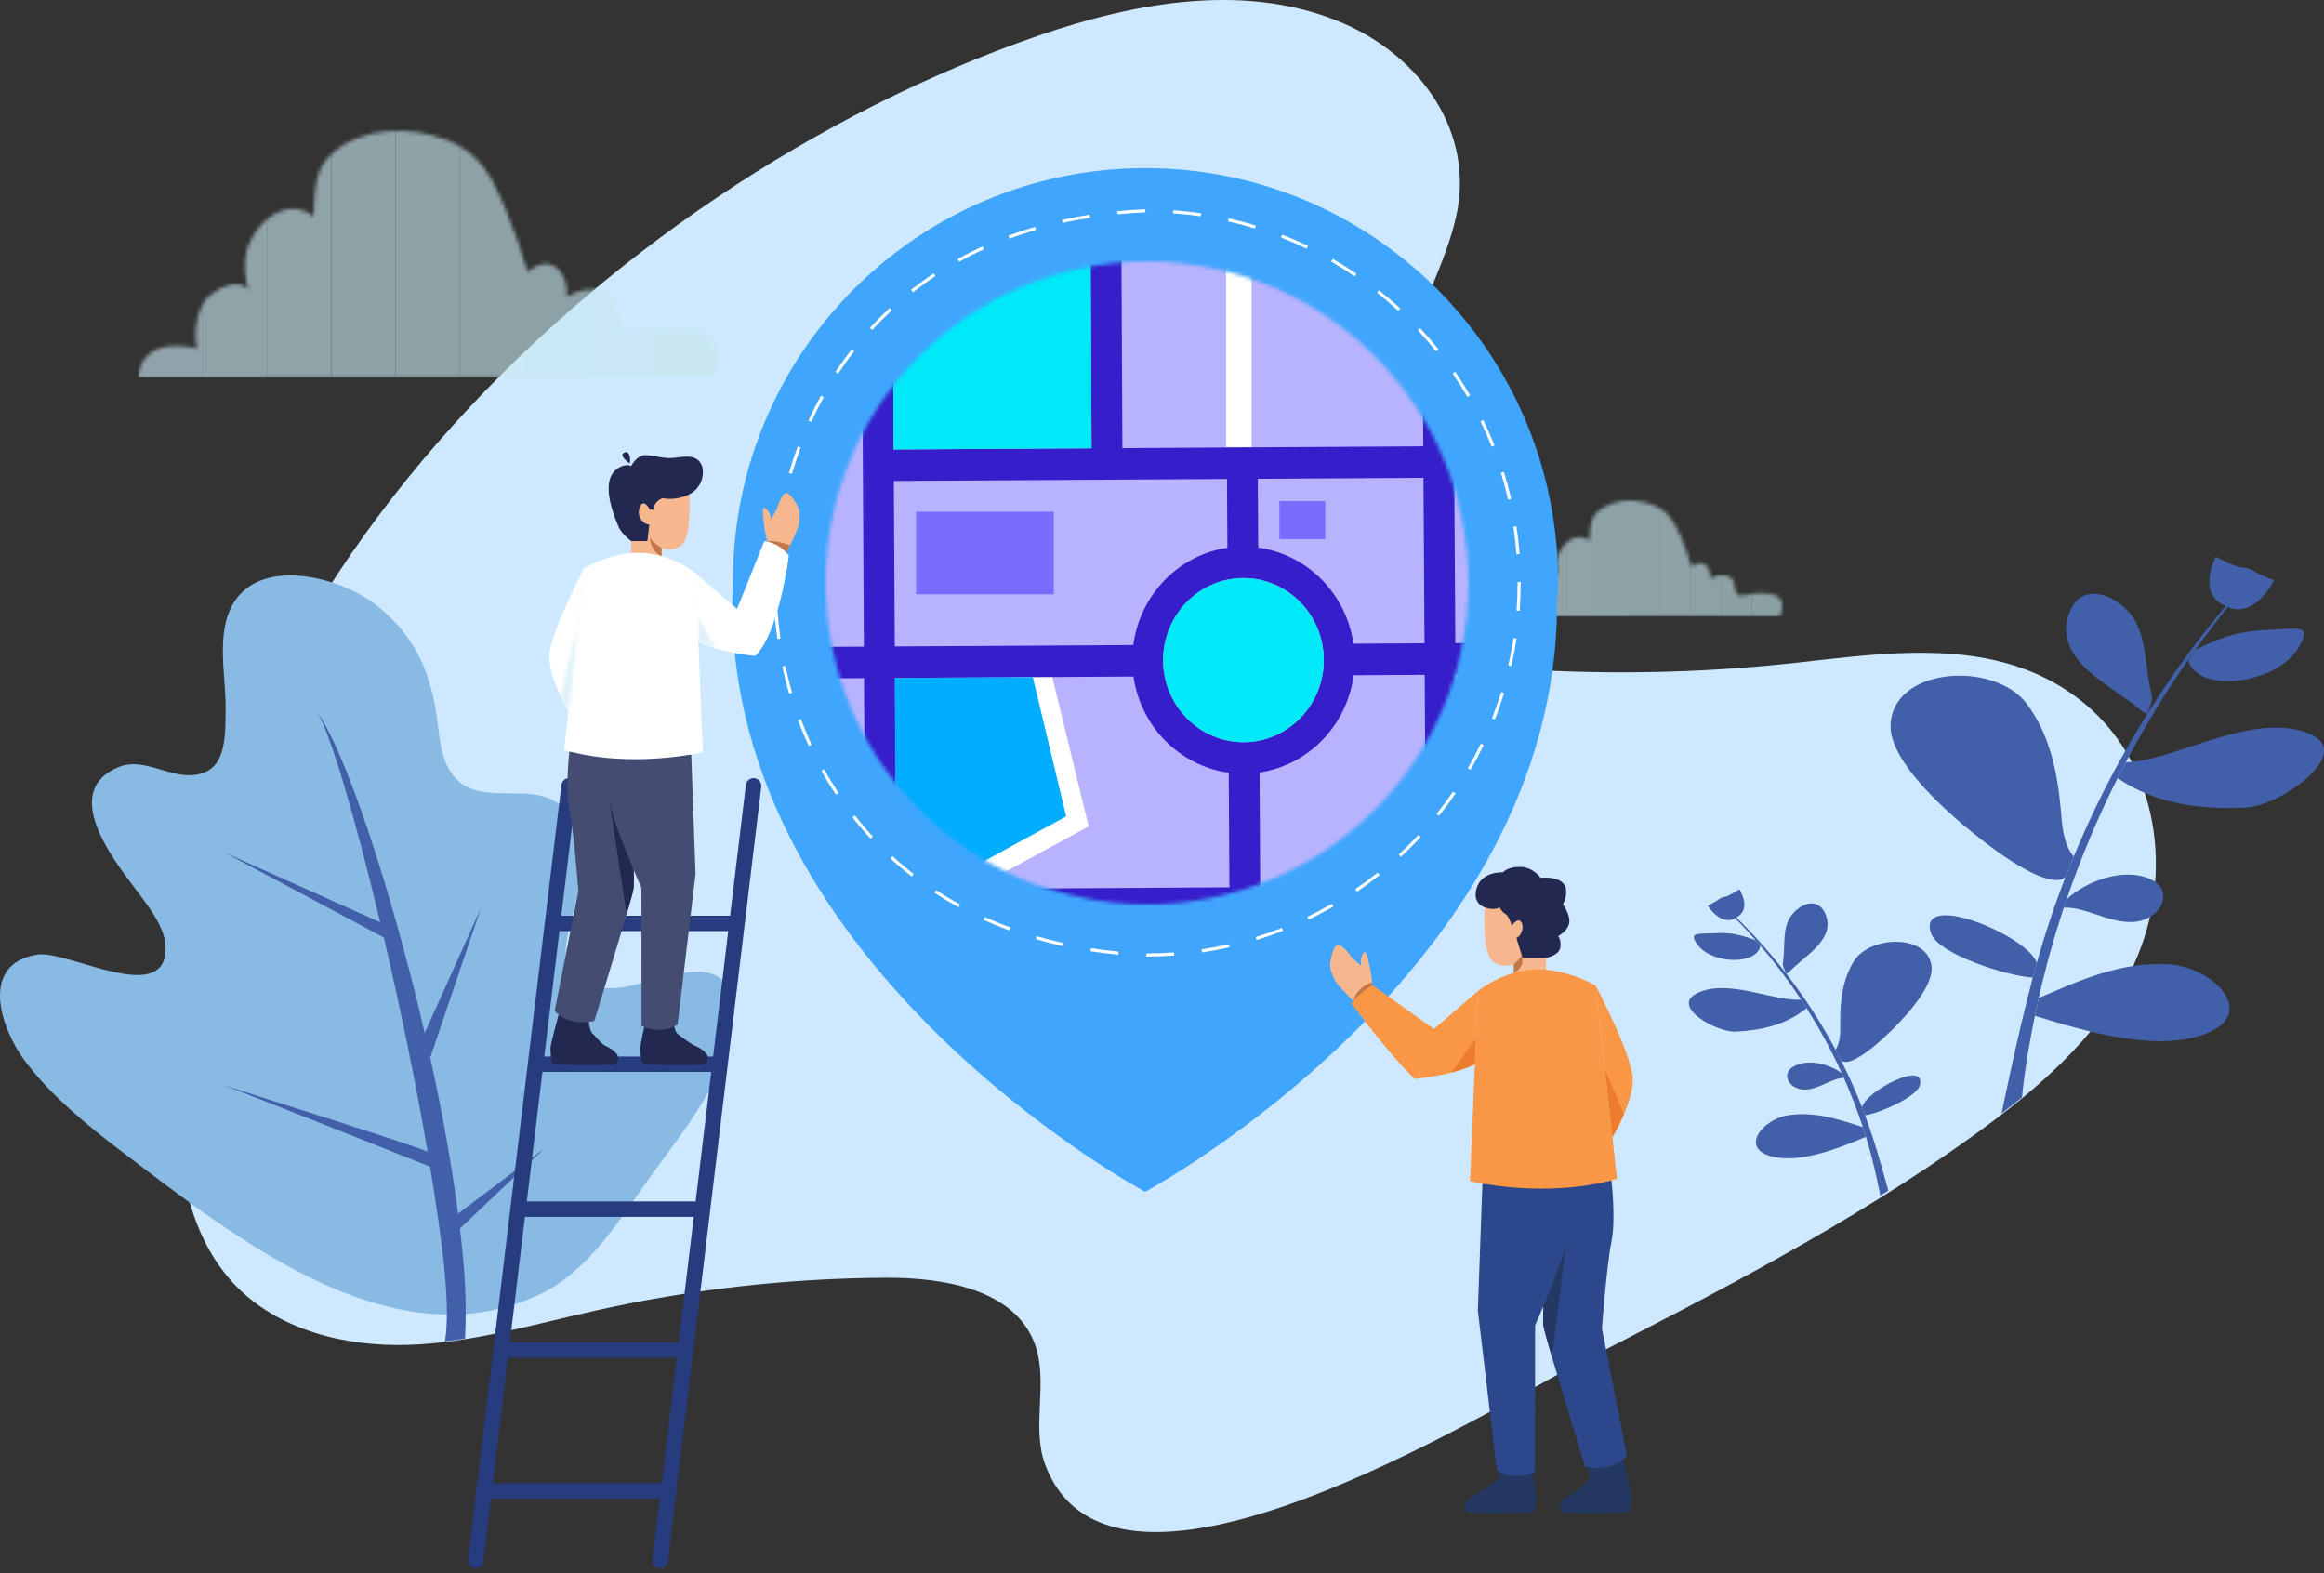 <?xml version="1.0" encoding="UTF-8"?>
<svg width="622px" height="421px" viewBox="0 0 622 421" version="1.1" xmlns="http://www.w3.org/2000/svg" xmlns:xlink="http://www.w3.org/1999/xlink">
    <rect x="0" y="0" width="622" height="421" fill="#333333" stroke="none"/>
    <title>mian_introo</title>
    <defs>
        <path d="M66.346,24.85 C65.616,24.911 62.862,25.659 62.227,25.269 C61.555,24.854 61.223,23.154 61.161,22.336 C60.966,19.725 57.236,19.286 54.764,20.88 C55.083,18.627 53.233,14.966 49.757,17.724 C49.105,15.503 47.869,11.989 46.961,9.882 C45.185,5.769 43.658,2.719 39.261,1.088 C34.731,-0.592 28.969,-0.499 25.065,2.593 C22.373,4.728 22.593,7.657 22.427,10.728 C19.929,8.857 16.934,10.065 15.167,12.481 C13.371,14.937 13.441,17.065 14.014,19.924 C12.773,18.541 10.404,19.733 9.201,20.66 C7.098,22.283 7.131,26.558 7.563,27.372 C0,25.651 0,31 0,31 L73.337,30.927 C73.337,30.927 74.058,29.869 73.996,27.815 C73.892,24.443 68.856,24.63 66.342,24.846 L66.346,24.85 Z" id="path-1"></path>
        <path d="M138.953,52.896 C137.423,53.029 131.656,54.621 130.326,53.788 C128.921,52.904 128.222,49.282 128.097,47.544 C127.691,41.984 119.879,41.05 114.702,44.443 C115.371,39.642 111.498,31.852 104.217,37.724 C102.858,32.998 100.261,25.512 98.358,21.032 C94.636,12.275 91.441,5.781 82.236,2.313 C72.751,-1.259 60.678,-1.063 52.502,5.518 C46.86,10.062 47.32,16.301 46.973,22.836 C41.741,18.852 35.472,21.428 31.771,26.567 C28.007,31.798 28.158,36.328 29.354,42.413 C26.757,39.471 21.797,42.009 19.271,43.985 C14.863,47.436 14.938,56.539 15.842,58.273 C0,54.609 0,66 0,66 L153.612,65.842 C153.612,65.842 155.125,63.587 154.992,59.215 C154.774,52.033 144.227,52.437 138.958,52.892 L138.953,52.896 Z" id="path-3"></path>
        <path d="M0.017,0.008 C0.1,0.023 0.503,0.193 1.165,0.493 C0.325,0.163 -0.091,-0.012 0.017,0.008 Z" id="path-5"></path>
        <circle id="path-7" cx="86" cy="86" r="86"></circle>
        <path d="M23.61,0.89 L57.527,0.69 L60.941,8.791 C61.898,11.064 64.129,12.534 66.594,12.522 L141.944,12.075 C144.146,12.062 146.172,10.863 147.237,8.937 L152.117,0.13 L173.901,0 C186.962,-0.079 197.708,10.337 197.783,23.151 L199.751,355.574 C199.826,368.124 189.623,378.502 176.922,378.987 C176.667,378.995 176.408,379.004 176.145,379.004 L25.85,379.894 C25.591,379.894 25.327,379.894 25.073,379.885 C12.363,379.551 2.043,369.294 1.968,356.743 L0,24.321 C-0.075,11.511 10.546,0.966 23.606,0.89 L23.61,0.89 Z" id="path-9"></path>
        <path d="M4.61,0 L2.062,22.989 C2.062,22.989 1.091,21.377 0,19.073 L4.61,0 Z" id="path-11"></path>
        <path d="M4.697,8.474 C3.012,7.986 1.378,7.41 0.025,6.696 L0,6.091 L0,0 L4.697,8.47 L4.697,8.474 Z" id="path-13"></path>
    </defs>
    <g id="Index" stroke="none" stroke-width="1" fill="none" fill-rule="evenodd">
        <g id="Main" transform="translate(-40, -238)">
            <g id="mian_introo" transform="translate(40, 238)">
                <path d="M508.55,174.811 C499.4,175.169 490.167,176.318 481.193,177.318 C458.561,179.837 435.72,180.537 412.976,179.408 C405.486,179.037 397.621,178.342 391.395,174.161 C385.239,170.026 381.615,163.072 379.03,156.126 C371.173,135.009 370.831,111.193 378.075,89.86 C381.686,79.228 387.112,69.197 389.647,58.261 C394.918,35.508 380.293,15.332 359.788,6.354 C334.17,-4.865 304.357,0.411 277.922,9.544 C160.875,49.97 42.795,164.554 47.115,295.799 C47.678,312.848 50.852,330.95 62.482,343.442 C74.063,355.877 92.125,360.428 109.123,359.916 C126.121,359.404 142.626,354.494 159.22,350.776 C184.788,345.041 210.977,342.081 237.183,341.952 C252.638,341.877 271.437,345.066 276.892,359.504 C280.766,369.765 275.883,381.766 279.757,392.027 C298.018,440.357 398.171,377.323 423.139,364.534 C459.22,346.049 495.459,327.472 528.337,303.765 C544.797,291.897 560.769,278.276 570.048,260.249 C581.967,237.087 578.906,205.818 558.18,188.515 C543.663,176.397 526.273,174.119 508.55,174.811 Z" id="Path" fill="#CEE9FF" fill-rule="nonzero"></path>
                <g id="Group" transform="translate(452, 238)" fill="#4260A9" fill-rule="nonzero">
                    <path d="M40.526,35.555 C40.509,30.032 41.077,24.264 44.148,19.27 C48.455,12.305 64.081,11.81 64.973,20.73 C65.616,27.109 54.525,37.908 49.629,41.959 C47.891,43.377 42.928,47.327 40.829,45.905 C40.779,45.822 40.729,45.734 40.679,45.651 C40.214,44.741 39.746,43.83 39.26,42.927 C40.7,40.748 40.538,37.987 40.526,35.563 L40.526,35.555 Z" id="Path"></path>
                    <path d="M61.853,52.396 C61.048,55.665 50.608,60.031 47.169,60.468 C46.903,59.757 46.633,59.05 46.36,58.343 C47.301,54.072 63.496,45.556 61.853,52.396 L61.853,52.396 Z" id="Path"></path>
                    <path d="M26.613,60.459 C33.957,59.316 40.829,61.819 46.579,63.632 C46.866,64.501 47.144,65.375 47.418,66.248 C39.866,69.4 29.547,73.508 21.966,71.433 C13.647,69.155 19.817,61.495 26.613,60.459 Z" id="Path"></path>
                    <path d="M12.485,38.091 C7.377,38.278 -4.635,31.517 1.9,27.965 C10.091,23.545 22.97,30.174 30.04,29.512 C30.542,30.269 31.032,31.034 31.518,31.799 C26.061,36.332 19.149,37.783 12.485,38.091 Z" id="Path"></path>
                    <path d="M28.912,53.199 C26.123,52.08 25.269,49.024 27.97,47.452 C31.966,45.136 37.895,46.895 40.941,49.215 C41.127,49.622 41.31,50.034 41.492,50.446 C37.613,50.587 33.219,54.924 28.912,53.199 Z" id="Path"></path>
                    <path d="M26.692,22.289 C26.489,22.385 26.285,22.476 26.086,22.572 C25.68,21.391 24.991,20.784 25.194,19.574 C25.792,16.022 25.107,11.81 26.563,8.516 C28.256,4.653 34.177,1.044 36.596,6.678 C39.389,13.602 30.754,17.865 26.696,22.289 L26.692,22.289 Z" id="Path"></path>
                    <path d="M19.144,15.236 C17.995,20.397 6.278,19.894 2.551,15.078 C-0.32,11.419 2.265,11.993 6.199,11.764 C11.199,11.49 13.398,12.018 17.929,13.652 C18.248,14.014 18.564,14.376 18.875,14.742 C18.962,14.908 19.053,15.07 19.14,15.236 L19.144,15.236 Z" id="Path"></path>
                    <path d="M41.492,50.446 C41.31,50.034 41.127,49.627 40.941,49.215 C38.21,43.21 35.061,37.393 31.518,31.799 C31.032,31.034 30.538,30.269 30.04,29.512 C26.65,24.377 22.924,19.445 18.879,14.746 C18.564,14.38 18.248,14.018 17.933,13.656 C16.095,11.565 14.19,9.519 12.223,7.523 C12.319,7.506 12.418,7.489 12.522,7.469 C12.535,7.439 12.543,7.406 12.555,7.377 C23.356,17.935 32.331,29.941 39.264,42.919 C39.746,43.821 40.219,44.732 40.683,45.643 C42.783,49.789 44.679,54.026 46.364,58.343 C46.638,59.05 46.907,59.757 47.173,60.468 C50.492,69.404 53.384,80.657 53.384,80.657 L51.256,82 C51.256,82 49.729,73.721 47.418,66.248 C47.148,65.375 46.87,64.501 46.579,63.632 C45.102,59.154 43.401,54.754 41.492,50.446 L41.492,50.446 Z" id="Path"></path>
                    <path d="M12.979,7.402 C8.767,10.4 5.074,4.391 5.074,4.391 C5.074,4.391 6.419,3.73 7.215,3.227 C8.302,2.545 8.336,2.233 9.896,1.942 C10.813,1.771 13.514,0 13.514,0 C13.514,0 16.891,5.065 12.983,7.398 L12.979,7.402 Z" id="Path"></path>
                </g>
                <g id="Group" opacity="0.61" transform="translate(403, 134)">
                    <g id="Clipped">
                        <mask id="mask-2" fill="white">
                            <use xlink:href="#path-1"></use>
                        </mask>
                        <g id="Path"></g>
                        <g id="Group" mask="url(#mask-2)" fill-rule="nonzero">
                            <g transform="translate(0.004, -0.584)" id="Rectangle">
                                <rect fill="#CBEAF5" x="0" y="0" width="8.222" height="31.592"></rect>
                                <rect fill="#CAEAF4" x="8.226" y="0" width="8.222" height="31.592"></rect>
                                <rect fill="#C9E9F3" x="16.449" y="0" width="8.222" height="31.592"></rect>
                                <rect fill="#C8E9F2" x="24.671" y="0" width="8.222" height="31.592"></rect>
                                <rect fill="#C8E9F1" x="32.893" y="0" width="8.222" height="31.592"></rect>
                                <rect fill="#C7E8EF" x="41.115" y="0" width="8.222" height="31.592"></rect>
                                <rect fill="#C6E8EE" x="49.338" y="0" width="8.222" height="31.592"></rect>
                                <rect fill="#C5E7ED" x="57.56" y="0" width="8.222" height="31.592"></rect>
                                <rect fill="#C4E7EC" x="65.782" y="0" width="8.222" height="31.592"></rect>
                                <rect fill="#C4E7EC" x="74.004" y="0" width="1" height="31.592"></rect>
                            </g>
                        </g>
                    </g>
                </g>
                <g id="Group" opacity="0.61" transform="translate(37, 35)">
                    <g id="Clipped">
                        <mask id="mask-4" fill="white">
                            <use xlink:href="#path-3"></use>
                        </mask>
                        <g id="Path"></g>
                        <g id="Group" mask="url(#mask-4)" fill-rule="nonzero">
                            <g transform="translate(-0.004, -1.259)" id="Rectangle">
                                <rect fill="#CBEAF5" x="0" y="0" width="17.222" height="67.263"></rect>
                                <rect fill="#CAEAF4" x="17.222" y="0" width="17.222" height="67.263"></rect>
                                <rect fill="#C9E9F3" x="34.444" y="0" width="17.222" height="67.263"></rect>
                                <rect fill="#C8E9F2" x="51.665" y="0" width="17.222" height="67.263"></rect>
                                <rect fill="#C8E9F1" x="68.887" y="0" width="17.222" height="67.263"></rect>
                                <rect fill="#C7E8EF" x="86.109" y="0" width="17.222" height="67.263"></rect>
                                <rect fill="#C6E8EE" x="103.331" y="0" width="17.222" height="67.263"></rect>
                                <rect fill="#C5E7ED" x="120.556" y="0" width="17.222" height="67.263"></rect>
                                <rect fill="#C4E7EC" x="137.778" y="0" width="17.222" height="67.263"></rect>
                                <rect fill="#C4E7EC" x="155" y="0" width="1" height="67.263"></rect>
                            </g>
                        </g>
                    </g>
                </g>
                <g id="Group" transform="translate(506, 149)" fill="#4260A9" fill-rule="nonzero">
                    <path d="M45.534,67.437 C44.628,57.676 42.645,47.58 36.396,39.279 C27.633,27.706 0.054,29.51 0,45.421 C-0.05,56.806 21.302,73.985 30.601,80.303 C33.902,82.517 43.306,88.642 46.756,85.767 C46.827,85.608 46.902,85.449 46.972,85.29 C47.633,83.6 48.311,81.914 49.005,80.236 C46.099,76.63 45.916,71.726 45.53,67.437 L45.534,67.437 Z" id="Path"></path>
                    <path d="M10.863,100.851 C12.829,106.487 31.94,112.415 38.072,112.599 C38.417,111.298 38.77,110.001 39.132,108.708 C36.75,101.324 6.81,89.048 10.859,100.851 L10.863,100.851 Z" id="Path"></path>
                    <path d="M74.248,109.064 C61.132,108.302 49.467,113.896 39.651,118.093 C39.294,119.679 38.953,121.269 38.625,122.858 C52.447,127.139 71.304,132.632 84.287,127.662 C98.542,122.21 86.383,109.733 74.248,109.064 L74.248,109.064 Z" id="Path"></path>
                    <path d="M95.308,67.115 C104.329,66.576 124.313,52.568 112.215,47.413 C97.054,41.003 75.511,54.927 62.961,54.965 C62.208,56.392 61.473,57.823 60.749,59.258 C71.121,66.337 83.527,67.718 95.308,67.115 L95.308,67.115 Z" id="Path"></path>
                    <path d="M68.968,96.629 C73.686,94.177 74.672,88.629 69.65,86.316 C62.229,82.906 52.09,87.027 47.13,91.65 C46.873,92.403 46.619,93.161 46.365,93.918 C53.221,93.504 61.685,100.416 68.968,96.629 Z" id="Path"></path>
                    <path d="M67.625,41.626 C67.999,41.756 68.369,41.89 68.744,42.024 C69.263,39.869 70.365,38.673 69.808,36.572 C68.149,30.401 68.644,22.84 65.526,17.267 C61.892,10.732 50.859,5.368 47.558,15.74 C43.817,28.455 59.739,34.505 67.629,41.631 L67.625,41.626 Z" id="Path"></path>
                    <path d="M79.714,27.878 C82.612,36.798 103.144,33.903 108.881,24.757 C113.313,17.803 108.861,19.259 101.901,19.527 C93.059,19.895 89.28,21.209 81.581,24.874 C81.082,25.568 80.587,26.263 80.101,26.962 C79.972,27.267 79.843,27.572 79.719,27.878 L79.714,27.878 Z" id="Path"></path>
                    <path d="M46.365,93.918 C46.615,93.161 46.873,92.403 47.13,91.65 C50.917,80.575 55.47,69.751 60.749,59.262 C61.473,57.823 62.213,56.392 62.961,54.969 C68.049,45.317 73.77,35.961 80.093,26.962 C80.583,26.263 81.078,25.568 81.573,24.874 C84.454,20.861 87.455,16.92 90.577,13.058 C90.407,13.046 90.232,13.033 90.041,13.016 C90.016,12.966 89.991,12.912 89.966,12.862 C72.755,33.367 58.999,56.12 49.001,80.236 C48.307,81.914 47.629,83.6 46.968,85.29 C43.975,92.972 41.356,100.788 39.128,108.704 C38.762,109.997 38.408,111.298 38.068,112.595 C33.744,128.955 29.707,149 29.707,149 L35.182,144.69 C35.182,144.69 35.823,136.452 38.616,122.854 C38.945,121.26 39.286,119.674 39.643,118.089 C41.485,109.926 43.726,101.859 46.361,93.918 L46.365,93.918 Z" id="Path"></path>
                    <path d="M89.23,12.975 C97.154,17.548 102.625,6.305 102.625,6.305 C102.625,6.305 100.143,5.364 98.663,4.619 C96.634,3.598 96.522,3.058 93.732,2.812 C92.086,2.665 87.039,0 87.039,0 C87.039,0 81.955,9.527 89.23,12.979 L89.23,12.975 Z" id="Path"></path>
                </g>
                <path d="M416.721,161.177 C416.813,159.333 417,157.509 417,155.644 C417,94.536 367.56,45 306.572,45 C245.583,45 196.144,94.536 196.144,155.644 C191.417,256.524 304.856,318.069 306.426,318.921 L306.426,319 C306.426,319 306.497,318.962 306.497,318.958 C306.497,318.958 306.568,319 306.568,319 L306.568,318.921 C308.113,318.09 417.079,258.714 416.717,161.181 L416.721,161.177 Z" id="Path" fill="#40A6FD" fill-rule="nonzero"></path>
                <path d="M306.793,256 L306.793,255.166 C309.268,255.166 311.767,255.07 314.221,254.891 L314.283,255.721 C311.809,255.904 309.288,256 306.793,256 Z M299.307,255.504 C296.808,255.266 294.308,254.958 291.88,254.582 L292.009,253.757 C294.421,254.132 296.904,254.441 299.391,254.674 L299.311,255.504 L299.307,255.504 Z M321.732,254.891 L321.606,254.065 C324.052,253.699 326.509,253.236 328.909,252.694 L329.092,253.507 C326.668,254.057 324.189,254.524 321.728,254.891 L321.732,254.891 Z M284.515,253.207 C282.065,252.669 279.624,252.048 277.259,251.355 L277.493,250.555 C279.842,251.239 282.266,251.856 284.694,252.389 L284.515,253.202 L284.515,253.207 Z M336.336,251.572 L336.089,250.776 C338.451,250.05 340.808,249.225 343.103,248.324 L343.408,249.1 C341.093,250.009 338.714,250.838 336.332,251.572 L336.336,251.572 Z M270.144,249.012 C267.795,248.145 265.463,247.186 263.219,246.165 L263.565,245.406 C265.793,246.419 268.105,247.37 270.433,248.233 L270.144,249.016 L270.144,249.012 Z M350.272,246.106 L349.908,245.356 C352.132,244.284 354.339,243.117 356.474,241.887 L356.892,242.608 C354.74,243.851 352.512,245.026 350.272,246.106 Z M256.522,242.804 C254.336,241.599 252.175,240.299 250.111,238.935 L250.57,238.239 C252.619,239.59 254.759,240.878 256.928,242.075 L256.522,242.804 L256.522,242.804 Z M363.229,238.627 L362.757,237.939 C364.792,236.55 366.803,235.07 368.734,233.532 L369.256,234.182 C367.308,235.733 365.281,237.23 363.229,238.627 L363.229,238.627 Z M244.021,234.574 C242.056,233.04 240.133,231.414 238.307,229.734 L238.875,229.121 C240.685,230.784 242.591,232.398 244.539,233.915 L244.025,234.574 L244.021,234.574 Z M374.932,229.304 L374.364,228.695 C376.174,227.019 377.942,225.256 379.622,223.45 L380.237,224.018 C378.544,225.835 376.759,227.616 374.937,229.304 L374.932,229.304 Z M233.003,224.451 C231.318,222.629 229.68,220.715 228.142,218.756 L228.798,218.243 C230.323,220.182 231.945,222.083 233.617,223.884 L233.003,224.451 Z M385.127,218.351 L384.475,217.83 C386.017,215.904 387.505,213.899 388.893,211.864 L389.583,212.335 C388.178,214.386 386.678,216.409 385.127,218.351 L385.127,218.351 Z M223.749,212.694 C222.373,210.63 221.065,208.479 219.849,206.302 L220.58,205.898 C221.784,208.058 223.088,210.188 224.447,212.231 L223.749,212.694 Z M393.579,206.006 L392.856,205.589 C394.093,203.455 395.263,201.249 396.337,199.031 L397.09,199.394 C396.011,201.629 394.828,203.855 393.579,206.006 Z M216.451,199.631 C215.41,197.384 214.444,195.058 213.571,192.727 L214.352,192.435 C215.218,194.749 216.179,197.055 217.207,199.281 L216.446,199.631 L216.451,199.631 Z M400.095,192.535 L399.317,192.231 C400.22,189.934 401.048,187.578 401.775,185.222 L402.574,185.468 C401.842,187.841 401.006,190.221 400.095,192.535 Z M211.209,185.631 C210.515,183.255 209.897,180.816 209.37,178.381 L210.189,178.206 C210.712,180.624 211.326,183.042 212.012,185.398 L211.209,185.631 Z M404.509,178.247 L403.694,178.064 C404.241,175.662 404.701,173.211 405.065,170.776 L405.892,170.897 C405.525,173.353 405.061,175.825 404.509,178.243 L404.509,178.247 Z M208.057,171.022 C207.711,168.566 207.443,166.065 207.268,163.584 L208.099,163.526 C208.275,165.985 208.538,168.466 208.885,170.905 L208.057,171.022 Z M406.724,163.471 L405.892,163.409 C406.072,160.957 406.164,158.464 406.164,156 L406.164,155.754 L407,155.754 L407,156 C407,158.485 406.908,160.999 406.724,163.471 Z M207.836,156.113 L207,156.113 L207,156.017 C207,153.565 207.088,151.084 207.255,148.641 L208.091,148.7 C207.924,151.122 207.84,153.586 207.84,156.017 L207.84,156.113 L207.836,156.113 Z M405.876,148.345 C405.688,145.89 405.403,143.409 405.035,140.978 L405.863,140.853 C406.235,143.305 406.524,145.802 406.712,148.283 L405.88,148.345 L405.876,148.345 Z M208.86,141.316 L208.032,141.199 C208.379,138.735 208.814,136.258 209.332,133.836 L210.152,134.011 C209.637,136.417 209.203,138.873 208.86,141.316 Z M403.639,133.694 C403.088,131.297 402.436,128.887 401.704,126.536 L402.503,126.29 C403.242,128.662 403.899,131.089 404.454,133.507 L403.639,133.694 L403.639,133.694 Z M211.957,126.815 L211.155,126.582 C211.849,124.193 212.639,121.804 213.5,119.481 L214.285,119.773 C213.429,122.079 212.647,124.447 211.961,126.819 L211.957,126.815 Z M399.23,119.544 C398.323,117.255 397.315,114.974 396.241,112.76 L396.994,112.398 C398.08,114.628 399.092,116.93 400.007,119.235 L399.23,119.544 Z M217.124,112.919 L216.363,112.573 C217.404,110.313 218.536,108.066 219.74,105.898 L220.472,106.302 C219.28,108.449 218.152,110.676 217.124,112.919 L217.124,112.919 Z M392.751,106.223 C391.514,104.097 390.176,101.991 388.78,99.961 L389.47,99.49 C390.878,101.537 392.229,103.663 393.474,105.806 L392.751,106.227 L392.751,106.223 Z M224.321,99.965 L223.623,99.506 C224.998,97.426 226.47,95.387 227.995,93.436 L228.656,93.949 C227.143,95.879 225.688,97.905 224.325,99.965 L224.321,99.965 Z M384.35,94.007 C382.807,92.089 381.173,90.201 379.488,88.399 L380.099,87.832 C381.796,89.65 383.447,91.551 385.002,93.486 L384.35,94.007 L384.35,94.007 Z M233.454,88.295 L232.84,87.732 C234.524,85.902 236.305,84.118 238.127,82.433 L238.696,83.046 C236.89,84.718 235.126,86.482 233.454,88.299 L233.454,88.295 Z M374.218,83.167 C372.404,81.495 370.506,79.869 368.575,78.339 L369.093,77.689 C371.041,79.231 372.955,80.87 374.782,82.558 L374.214,83.171 L374.218,83.167 Z M244.342,78.231 L243.824,77.576 C245.776,76.046 247.82,74.57 249.897,73.194 L250.361,73.89 C248.301,75.254 246.274,76.717 244.342,78.235 L244.342,78.231 Z M362.585,73.94 C360.541,72.552 358.422,71.23 356.282,70 L356.7,69.279 C358.857,70.517 360.993,71.856 363.053,73.252 L362.585,73.94 L362.585,73.94 Z M256.711,70.038 L256.305,69.308 C258.47,68.108 260.719,66.969 262.989,65.931 L263.34,66.69 C261.087,67.724 258.859,68.85 256.711,70.038 Z M349.707,66.54 C347.475,65.473 345.181,64.476 342.882,63.584 L343.187,62.808 C345.502,63.713 347.818,64.714 350.067,65.789 L349.703,66.54 L349.707,66.54 Z M270.203,63.847 L269.91,63.067 C272.222,62.208 274.613,61.412 277.016,60.707 L277.25,61.508 C274.868,62.208 272.494,62.996 270.199,63.851 L270.203,63.847 Z M335.855,61.145 C333.494,60.424 331.078,59.786 328.67,59.244 L328.854,58.431 C331.283,58.977 333.719,59.619 336.098,60.344 L335.855,61.141 L335.855,61.145 Z M284.452,59.652 L284.268,58.839 C286.671,58.306 289.146,57.839 291.625,57.447 L291.754,58.272 C289.292,58.656 286.834,59.123 284.448,59.652 L284.452,59.652 Z M321.36,57.889 C318.923,57.53 316.436,57.259 313.97,57.084 L314.028,56.254 C316.511,56.434 319.019,56.705 321.481,57.067 L321.36,57.893 L321.36,57.889 Z M299.136,57.338 L299.056,56.509 C301.506,56.271 304.018,56.1 306.53,56 L306.563,56.834 C304.068,56.938 301.568,57.105 299.14,57.343 L299.136,57.338 Z" id="Shape" fill="#FFFFFF" fill-rule="nonzero"></path>
                <g id="Group" transform="translate(356, 232)" fill-rule="nonzero">
                    <path d="M54.077,162.23 C54.077,162.23 55.175,166.975 55.175,168.291 C55.175,169.608 55.01,171.611 54.626,172.361 C54.242,173.111 41.209,173.049 38.971,172.924 C36.738,172.799 36.115,172.611 35.991,171.107 C35.867,169.604 38.286,168.129 39.529,167.612 C40.771,167.096 43.562,165.03 44.495,164.28 C45.428,163.53 45.581,161.839 45.581,161.839 C45.581,161.839 49.751,159.864 54.077,162.23 Z" id="Path" fill="#233862"></path>
                    <path d="M78.364,158.69 C78.364,158.69 80.659,166.975 80.659,168.287 C80.659,169.604 80.494,171.607 80.11,172.357 C79.726,173.107 66.693,173.044 64.456,172.919 C62.222,172.794 61.599,172.607 61.475,171.103 C61.351,169.599 63.77,168.125 65.013,167.608 C66.256,167.092 68.237,165.026 69.17,164.276 C70.103,163.526 68.972,160.648 68.972,160.648 C68.972,160.648 74.038,156.319 78.364,158.686 L78.364,158.69 Z" id="Path" fill="#233862"></path>
                    <path d="M79.446,157.644 C79.446,157.644 76.052,162.197 68.229,160.506 C68.229,160.506 62.61,142.277 59.353,131.147 C58.148,127.018 57.264,123.857 57.111,122.974 C56.992,122.295 56.992,120.312 57.054,117.596 L57.054,117.587 C57.305,107.202 58.585,86.104 58.585,86.104 L75.284,83.887 C75.284,83.887 76.523,94.322 75.284,100.329 C74.038,106.344 72.741,123.519 72.741,123.519 L79.446,157.644 L79.446,157.644 Z" id="Path" fill="#2C478B"></path>
                    <path d="M63.151,101.146 L59.353,131.151 C58.148,127.023 57.264,123.861 57.111,122.978 C56.992,122.299 56.992,120.316 57.054,117.6 L57.054,117.592 L63.151,101.15 L63.151,101.146 Z" id="Path" fill="#233862"></path>
                    <path d="M63.234,85.141 C63.234,85.141 64.547,89.682 64.175,96.197 C63.803,102.712 54.866,122.69 54.866,122.69 L54.837,161.901 C54.837,161.901 49.59,164.659 44.623,161.526 L39.533,118.745 L40.751,84.758 L63.238,85.141 L63.234,85.141 Z" id="Path" fill="#2C478B"></path>
                    <path d="M11.452,32.763 L7.79,37.028 L7.724,37.103 C5.999,36.058 3.018,32.488 2.13,31.563 C1.255,30.638 0,27.789 0,26.318 C-0.008,24.848 0.867,21.186 1.887,20.836 C2.906,20.495 5.045,23.148 5.482,23.811 C5.92,24.481 8.331,26.498 8.331,26.498 C7.951,24.561 8.661,22.953 9.256,22.803 C9.854,22.649 10.333,25.869 10.688,27.085 C10.891,27.772 11.109,29.505 11.254,30.876 C11.382,31.93 11.456,32.763 11.456,32.763 L11.452,32.763 Z" id="Path" fill="#F6B68E"></path>
                    <path d="M11.452,32.763 L7.79,37.028 C6.915,36.416 6.242,35.916 6.242,35.916 C6.242,35.916 6.832,32.321 11.254,30.876 C11.382,31.93 11.456,32.763 11.456,32.763 L11.452,32.763 Z" id="Path" fill="#C4764B"></path>
                    <path d="M41.333,10.826 C41.333,10.826 40.652,22.036 43.071,24.794 C45.49,27.551 49.156,26.048 49.156,26.048 L49.156,30.305 L57.784,30.305 L57.784,24.102 C57.784,24.102 61.756,10.01 59.956,8.006 C58.156,6.003 53.809,4.311 50.085,4.436 C46.361,4.561 42.262,6.628 41.333,10.826 Z" id="Path" fill="#F6B68E"></path>
                    <path d="M71.065,31.746 C71.065,31.746 62.437,26.735 53.933,27.489 C45.428,28.239 39.533,33.25 39.533,33.25 L37.448,84.108 C37.448,84.108 57.656,88.995 76.775,83.483 L71.065,31.746 L71.065,31.746 Z" id="Path" fill="#F99746"></path>
                    <path d="M80.998,56.753 C81.056,59.66 79.912,63.193 78.649,66.159 C77.175,69.649 75.549,72.361 75.549,72.361 L73.526,54.032 L71.065,31.742 C71.065,31.742 80.87,50.446 80.994,56.753 L80.998,56.753 Z" id="Path" fill="#F99746"></path>
                    <path d="M39.529,33.25 L39.005,45.922 L38.728,52.787 C36.924,53.728 34.678,54.47 32.445,55.04 C27.52,56.307 22.644,56.757 22.644,56.757 C15.824,50.333 5.726,36.566 5.726,36.566 C8.698,32.684 11.493,31.746 11.493,31.746 L27.763,43.389 L39.529,33.25 L39.529,33.25 Z" id="Path" fill="#F99746"></path>
                    <path d="M38.943,7.236 C38.943,7.236 38.637,9.835 41.329,10.822 C44.02,11.81 45.35,10.822 45.35,10.822 C45.35,10.822 45.953,12.084 46.923,12.601 C47.889,13.118 48.615,15.742 48.615,15.742 C48.615,15.742 50.035,13.547 51.034,14.613 C52.034,15.679 51.369,18.458 49.854,19.004 L51.505,24.373 L57.776,24.373 C57.776,24.373 61.219,23.702 61.582,21.69 C61.946,19.678 61.037,18.487 61.037,18.487 C61.037,18.487 63.395,17.387 63.94,15.192 C64.485,12.997 62.309,10.068 62.309,10.068 C62.309,10.068 64.212,6.469 62.4,4.424 C60.587,2.383 56.323,2.928 56.323,2.928 C56.323,2.928 54.312,0 50.828,0 C47.344,0 46.254,1.462 46.254,1.462 C46.254,1.462 39.421,1.004 38.938,7.227 L38.943,7.236 Z" id="Path" fill="#222850"></path>
                    <path d="M78.649,66.159 C77.175,69.649 75.549,72.361 75.549,72.361 L73.526,54.032 L78.645,66.159 L78.649,66.159 Z" id="Path" fill="#ED7D2C"></path>
                    <path d="M39.009,45.918 L38.732,52.783 C36.928,53.724 34.682,54.466 32.449,55.036 L39.009,45.918 Z" id="Path" fill="#ED7D2C"></path>
                    <path d="M49.152,26.044 C49.152,26.044 50.733,24.81 51.257,23.565 C51.257,23.565 52.533,26.743 49.152,28.376 L49.152,26.044 L49.152,26.044 Z" id="Path" fill="#C4764B"></path>
                </g>
                <g id="Group" transform="translate(0, 154)">
                    <path d="M43.481,103.819 C44.072,102.725 44.367,101.26 44.313,99.338 C44.147,93.809 39.044,87.66 35.908,83.462 C30.21,75.827 15.949,57.52 31.977,51.196 C37.971,48.833 44.533,53.485 50.56,53.468 C60.795,53.439 60.284,43.545 60.379,35.461 C60.492,26.054 56.986,12.657 64.413,4.885 C73.293,-4.41 92.237,1.261 100.563,7.827 C110.204,15.428 114.625,24.199 116.65,36.052 C117.827,42.934 117.486,51.891 124.182,56.135 C130.408,60.079 139.962,56.797 146.891,59.642 C155.063,63.004 155.466,71.87 155.308,79.854 C155.067,91.87 142.661,110.11 163.252,110.476 C174.735,110.68 195.975,96.58 196,117.599 C196.021,132.823 183.224,148.246 174.802,159.87 C166.251,171.666 157.92,186.124 144.196,192.535 C104.76,210.958 62.579,176.933 32.826,154.37 C23.589,147.364 13.374,139.059 6.475,129.648 C0.045,120.878 -5.503,103.894 10.035,101.477 C17.255,100.353 38.848,112.427 43.49,103.819 L43.481,103.819 Z" id="Path" fill="#89BAE3" fill-rule="nonzero"></path>
                    <g transform="translate(58.562, 36.842)">
                        <path d="M55.885,117.432 C52.749,98.947 48.515,78.606 44.165,60.066 L1.697,37.383 L43.196,55.976 C36.579,28.296 29.858,5.384 26.439,0 C33.43,9.382 45.949,46.032 55.103,85.599 L70.154,52.194 L56.592,92.19 C59.69,106.277 62.306,120.561 64.045,133.962 L87.015,116.616 L64.54,137.935 C65.979,150.126 66.34,157.752 65.916,167.409 L60.53,168.158 C62.015,158.738 60.118,143.244 56.546,121.384 C51.584,119.408 8.801,102.367 1.165,99.517 C9.167,102.146 55.752,116.758 55.889,117.419 L55.885,117.432 Z" id="Path" fill="#4260A9" fill-rule="nonzero"></path>
                        <g id="Clipped" transform="translate(0, 99.119)">
                            <mask id="mask-6" fill="white">
                                <use xlink:href="#path-5"></use>
                            </mask>
                            <g id="Path"></g>
                            <rect id="Rectangle" fill="#009BB3" fill-rule="nonzero" mask="url(#mask-6)" x="-0.091" y="-0.012" width="1.256" height="1"></rect>
                        </g>
                    </g>
                </g>
                <g id="Clipped" transform="translate(221, 70)">
                    <mask id="mask-8" fill="white">
                        <use xlink:href="#path-7"></use>
                    </mask>
                    <g id="Oval"></g>
                    <g id="Group" mask="url(#mask-8)">
                        <g transform="translate(-13.951, -167.405)">
                            <g id="Group" stroke-width="1" fill="none" fill-rule="evenodd">
                                <path d="M197.783,23.155 C197.762,19.725 196.976,16.47 195.585,13.537 C191.787,5.52 183.469,-0.05 173.906,0.004 L170.542,0.026 L152.117,0.134 L147.237,8.941 C146.172,10.867 144.141,12.067 141.94,12.083 L116.592,12.234 L66.594,12.526 C64.129,12.543 61.898,11.072 60.941,8.799 L58.008,1.847 L58.008,1.847 L57.527,0.694 L23.61,0.895 C10.554,0.97 -0.071,11.515 0.004,24.325 L0.322,78.267 L0.84,165.571 L1.187,224.372 L1.463,270.697 L1.588,292.093 L1.972,356.752 C2.048,369.298 12.371,379.559 25.077,379.894 C25.332,379.894 25.595,379.898 25.854,379.898 L176.145,379.012 C176.408,379.008 176.671,379 176.922,378.991 C189.623,378.511 199.826,368.128 199.751,355.578 L199.37,292.093 L197.779,23.159 L197.783,23.155 Z" id="Path" fill="#B8B3FF" fill-rule="nonzero"></path>
                                <g id="Clipped">
                                    <mask id="mask-10" fill="white">
                                        <use xlink:href="#path-9"></use>
                                    </mask>
                                    <g id="Path"></g>
                                    <g id="Group" mask="url(#mask-10)" fill-rule="nonzero">
                                        <g transform="translate(-30.027, -26.066)">
                                            <polygon id="Path" fill="#FFFFFF" points="65.148 371.433 60.151 362.262 102.307 339.291 93.583 303.544 103.731 301.071 114.356 344.623"></polygon>
                                            <path d="M213.145,402.576 L212.944,369.005 L238.443,368.855 L238.393,360.428 L212.886,360.578 L212.535,304.017 L238.058,303.866 L238.008,295.439 L212.485,295.589 L212.205,251.303 L237.745,251.152 L237.695,242.725 L212.155,242.876 L211.453,130.487 L122.808,131.014 L122.612,92.125 L236.63,91.448 L236.579,83.021 L177.724,83.368 L177.519,48.69 L236.538,48.339 L236.487,39.912 L132.731,40.527 L132.493,0 L124.241,0.05 L124.53,49.004 L169.268,48.741 L169.472,83.418 L61.279,84.057 L60.823,0.426 L52.572,0.476 L53.173,111.093 L0,111.406 L0.05,119.833 L53.219,119.52 L53.662,201.221 L0.535,201.534 L0.585,209.961 L53.708,209.648 L54.185,296.525 L1.099,296.839 L1.149,305.266 L54.23,304.952 L54.54,361.514 L1.483,361.828 L1.533,370.255 L54.586,369.941 L55.003,446.424 L63.255,446.374 L63.067,411.893 L238.685,410.852 L238.635,402.425 L213.137,402.576 L213.145,402.576 Z M204.639,360.624 L160.264,360.887 L160.084,330.2 C173.182,328.253 183.519,317.574 185.265,304.175 L204.283,304.062 L204.634,360.624 L204.639,360.624 Z M155.911,322.095 C144.058,322.166 134.352,312.368 134.281,300.26 C134.21,288.153 143.798,278.242 155.651,278.175 C167.504,278.105 177.21,287.902 177.281,300.01 C177.352,312.118 167.764,322.028 155.911,322.095 Z M204.237,295.635 L185.219,295.748 C183.31,282.37 172.852,271.812 159.729,270.02 L159.621,251.608 L203.958,251.344 L204.237,295.631 L204.237,295.635 Z M203.26,138.96 L203.912,242.917 L123.381,243.394 L122.863,139.432 L203.264,138.956 L203.26,138.96 Z M61.337,92.48 L114.369,92.167 L115.125,243.444 L62.16,243.757 L61.333,92.48 L61.337,92.48 Z M62.21,252.184 L151.373,251.658 L151.482,270.07 C138.384,272.017 128.047,282.696 126.301,296.095 L62.453,296.471 L62.21,252.184 Z M62.495,304.902 L126.347,304.526 C128.256,317.904 138.714,328.462 151.837,330.254 L152.017,360.942 L62.804,361.468 L62.495,304.906 L62.495,304.902 Z M63.029,403.461 L62.85,369.891 L138.096,369.444 L138.296,403.014 L63.034,403.461 L63.029,403.461 Z M146.543,402.968 L146.343,369.398 L204.693,369.051 L204.893,402.622 L146.543,402.968 Z" id="Shape" fill="#361ECA"></path>
                                        </g>
                                    </g>
                                </g>
                                <rect id="Rectangle" fill="#7A6CFF" fill-rule="nonzero" x="38.125" y="234.353" width="36.879" height="22.106"></rect>
                            </g>
                            <path d="M125.884,296.029 C114.031,296.1 104.325,286.302 104.254,274.194 C104.183,262.087 113.772,252.176 125.625,252.109 C137.478,252.038 147.183,261.836 147.254,273.944 C147.325,286.052 137.737,295.962 125.884,296.029 Z" id="Path" fill="#00E9F8" fill-rule="nonzero"></path>
                            <polygon id="Path" fill="#00E9F8" fill-rule="nonzero" points="31.31 66.414 84.342 66.101 85.098 217.378 32.133 217.691"></polygon>
                            <rect id="Rectangle" fill="#FFFFFF" fill-rule="nonzero" x="121.104" y="161.961" width="6.831" height="55.091"></rect>
                            <rect id="Rectangle" fill="#7A6CFF" fill-rule="nonzero" x="135.368" y="231.508" width="12.292" height="10.169"></rect>
                            <polygon id="Path" fill="#00ADFF" fill-rule="nonzero" points="78.305 315.891 32.622 340.779 32.468 278.836 69.368 278.619"></polygon>
                        </g>
                    </g>
                </g>
                <g id="Group" transform="translate(125, 207.987)" fill="#273B7F" fill-rule="nonzero">
                    <path d="M-89.613,103.829 L119.244,104.044 C120.391,104.045 121.321,104.975 121.322,106.122 C121.323,107.266 120.397,108.195 119.253,108.196 C119.251,108.196 119.25,108.196 119.248,108.196 L-89.609,107.981 C-90.756,107.98 -91.686,107.05 -91.687,105.903 C-91.688,104.759 -90.761,103.83 -89.617,103.829 C-89.616,103.829 -89.614,103.829 -89.613,103.829 Z" id="Rectangle" transform="translate(14.818, 106.012) rotate(-83.18) translate(-14.818, -106.012) "></path>
                    <rect id="Rectangle" x="13.66" y="113.551" width="49.328" height="4.116" rx="2.058"></rect>
                    <rect id="Rectangle" x="9.109" y="151.242" width="49.366" height="4.116" rx="2.058"></rect>
                    <rect id="Rectangle" x="4.562" y="188.934" width="49.366" height="4.116" rx="2.058"></rect>
                    <rect id="Rectangle" x="22.887" y="37.073" width="50.075" height="4.116" rx="2.058"></rect>
                    <rect id="Rectangle" x="18.336" y="74.765" width="49.253" height="4.116" rx="2.058"></rect>
                    <path d="M-40.248,103.83 L168.609,104.045 C169.756,104.046 170.686,104.976 170.687,106.123 C170.688,107.267 169.761,108.196 168.617,108.197 C168.616,108.197 168.614,108.197 168.613,108.197 L-40.244,107.982 C-41.391,107.981 -42.321,107.051 -42.322,105.904 C-42.323,104.76 -41.397,103.832 -40.253,103.83 C-40.251,103.83 -40.25,103.83 -40.248,103.83 Z" id="Rectangle" transform="translate(64.182, 106.014) rotate(-83.18) translate(-64.182, -106.014) "></path>
                </g>
                <g id="Group" transform="translate(147, 121)">
                    <path d="M25.424,153.859 C25.424,153.859 24.387,158.326 24.387,159.565 C24.387,160.805 24.545,162.692 24.906,163.398 C25.267,164.107 37.577,164.045 39.685,163.928 C41.797,163.811 42.382,163.631 42.498,162.216 C42.614,160.801 40.328,159.411 39.158,158.927 C37.984,158.443 35.349,156.497 34.469,155.788 C33.59,155.078 33.445,153.487 33.445,153.487 C33.445,153.487 29.507,151.63 25.424,153.855 L25.424,153.859 Z" id="Path" fill="#222850" fill-rule="nonzero"></path>
                    <path d="M2.653,150.064 C2.653,150.064 0.326,158.326 0.326,159.565 C0.326,160.805 0.483,162.692 0.844,163.398 C1.205,164.107 13.516,164.045 15.624,163.928 C17.736,163.811 18.321,163.631 18.437,162.216 C18.553,160.801 16.267,159.411 15.097,158.927 C13.923,158.443 12.425,156.268 11.545,155.558 C10.665,154.848 10.475,151.246 10.475,151.246 C10.475,151.246 6.736,147.831 2.653,150.06 L2.653,150.064 Z" id="Path" fill="#222850" fill-rule="nonzero"></path>
                    <path d="M22.557,116.902 C22.424,117.671 21.711,120.234 20.711,123.653 C17.694,134.014 12.06,152.239 12.06,152.239 C4.674,153.834 1.462,149.547 1.462,149.547 L7.794,117.416 C7.794,117.416 6.562,101.244 5.396,95.583 C4.222,89.923 5.396,80.104 5.396,80.104 L21.159,82.188 C21.159,82.188 21.536,88.378 21.906,95.55 C22.383,104.592 22.852,115.187 22.553,116.902 L22.557,116.902 Z" id="Path" fill="#444C72" fill-rule="nonzero"></path>
                    <path d="M22.557,116.902 C22.424,117.671 21.711,120.234 20.711,123.653 L16.142,93.471 L21.91,95.546 C22.387,104.588 22.856,115.183 22.557,116.898 L22.557,116.902 Z" id="Path" fill="#222850" fill-rule="nonzero"></path>
                    <path d="M16.777,81.277 C16.777,81.277 15.537,85.552 15.889,91.689 C16.242,97.821 24.681,116.635 24.681,116.635 L24.706,153.554 C24.706,153.554 29.665,156.151 34.353,153.199 L39.158,112.92 L38.009,80.918 L16.773,81.277 L16.777,81.277 Z" id="Path" fill="#444C72" fill-rule="nonzero"></path>
                    <path d="M66.443,20.56 C66.116,21.269 65.319,23.261 64.464,24.964 L64.456,24.964 C64.004,25.866 63.535,26.692 63.107,27.201 L58.469,24.459 C58.469,24.459 58.411,24.212 58.311,23.816 C58.05,22.609 57.489,20.055 57.448,19.161 C57.398,17.98 56.863,14.954 57.448,14.912 C58.033,14.862 59.141,16.076 59.386,17.93 C59.386,17.93 60.929,15.392 61.128,14.665 C61.319,13.939 62.427,10.921 63.444,10.921 C64.46,10.921 66.344,13.914 66.779,15.225 C67.215,16.54 66.954,19.458 66.443,20.556 L66.443,20.56 Z" id="Path" fill="#F6B68E" fill-rule="nonzero"></path>
                    <path d="M64.456,24.964 C64.004,25.866 63.535,26.692 63.107,27.201 L58.469,24.459 C58.469,24.459 58.411,24.212 58.311,23.816 L58.319,23.808 C58.319,23.808 60.568,23.428 64.456,24.964 Z" id="Path" fill="#C4764B" fill-rule="nonzero"></path>
                    <path d="M37.457,11.305 C37.457,11.305 38.1,21.862 35.814,24.455 C33.528,27.051 30.071,25.636 30.071,25.636 L30.071,29.648 L21.922,29.648 L21.922,23.808 C21.922,23.808 18.171,10.537 19.873,8.65 C21.574,6.763 25.677,5.169 29.192,5.29 C32.71,5.407 36.577,7.352 37.457,11.305 L37.457,11.305 Z" id="Path" fill="#F6B68E" fill-rule="nonzero"></path>
                    <path d="M27.905,15.375 L26.91,15.375 C26.91,15.375 26.03,13.547 25.092,13.722 C24.155,13.897 23.391,16.494 24.565,18.026 C25.74,19.558 26.793,19.383 26.793,19.383 L26.266,23.808 L21.931,23.808 C21.931,23.808 19.412,21.921 18.649,20.151 C17.885,18.381 15.366,12.662 16.01,8.237 C16.653,3.812 20.889,2.989 21.906,3.753 C21.906,3.753 23.395,0.806 25.681,0.806 C27.968,0.806 30.428,1.75 32.893,1.574 C35.353,1.399 38.345,0.456 40.162,2.459 C41.98,4.463 41.336,9.418 37.465,11.305 C33.598,13.192 30.374,12.307 30.374,12.307 C30.374,12.307 28.03,13.017 27.914,15.375 L27.905,15.375 Z" id="Path" fill="#222850" fill-rule="nonzero"></path>
                    <path d="M21.557,3.048 C21.557,3.048 18.611,1.057 19.931,0.218 C21.25,-0.621 21.864,1.103 21.557,3.048 Z" id="Path" fill="#222850" fill-rule="nonzero"></path>
                    <path d="M9.379,31 C9.379,31 17.528,26.283 25.557,26.989 C33.586,27.698 39.158,32.415 39.158,32.415 L41.125,80.301 C41.125,80.301 22.043,84.901 3.985,79.712 L9.379,31 L9.379,31 Z" id="Path" fill="#FFFFFF" fill-rule="nonzero"></path>
                    <path d="M9.383,31.004 L7.69,46.25 L5.143,69.238 C5.143,69.238 4.172,67.627 3.081,65.323 C1.62,62.259 -0.064,57.942 0.002,54.548 C0.118,48.616 9.383,31.004 9.383,31.004 Z" id="Path" fill="#FFFFFF" fill-rule="nonzero"></path>
                    <path d="M64.128,27.698 C64.128,27.698 61.547,48.5 55.099,54.548 C55.099,54.548 49.622,54.035 44.585,52.591 C42.901,52.102 41.266,51.526 39.913,50.812 L39.888,50.207 L39.158,32.415 L50.27,41.958 L57.564,23.803 C57.564,23.803 61.319,24.033 64.128,27.694 L64.128,27.698 Z" id="Path" fill="#FFFFFF" fill-rule="nonzero"></path>
                    <path d="M30.071,25.636 C30.071,25.636 27.881,24.421 26.864,22.885 C26.864,22.885 27.146,26.554 30.071,27.832 L30.071,25.636 L30.071,25.636 Z" id="Path" fill="#C4764B" fill-rule="nonzero"></path>
                    <g opacity="0.61" transform="translate(3.081, 46.254)" id="Clipped">
                        <g>
                            <mask id="mask-12" fill="white">
                                <use xlink:href="#path-11"></use>
                            </mask>
                            <g id="Path"></g>
                            <g id="Group" mask="url(#mask-12)" fill-rule="nonzero">
                                <rect id="Rectangle" fill="#CBEAF5" x="0" y="0" width="1" height="22.989"></rect>
                                <rect id="Rectangle" fill="#CAEAF4" x="0.515" y="0" width="1" height="22.989"></rect>
                                <rect id="Rectangle" fill="#C9E9F3" x="1.025" y="0" width="1" height="22.989"></rect>
                                <rect id="Rectangle" fill="#C8E9F2" x="1.539" y="0" width="1" height="22.989"></rect>
                                <rect id="Rectangle" fill="#C8E9F1" x="2.05" y="0" width="1" height="22.989"></rect>
                                <rect id="Rectangle" fill="#C7E8EF" x="2.56" y="0" width="1" height="22.989"></rect>
                                <rect id="Rectangle" fill="#C6E8EE" x="3.075" y="0" width="1" height="22.989"></rect>
                                <rect id="Rectangle" fill="#C5E7ED" x="3.585" y="0" width="1" height="22.989"></rect>
                                <rect id="Rectangle" fill="#C4E7EC" x="4.099" y="0" width="1" height="22.989"></rect>
                            </g>
                        </g>
                    </g>
                    <g opacity="0.61" transform="translate(39.893, 44.116)" id="Clipped">
                        <g>
                            <mask id="mask-14" fill="white">
                                <use xlink:href="#path-13"></use>
                            </mask>
                            <g id="Path"></g>
                            <g id="Group" mask="url(#mask-14)" fill-rule="nonzero">
                                <g transform="translate(-0.004, 0.004)" id="Rectangle">
                                    <rect fill="#CBEAF5" x="0" y="0" width="1" height="8.47"></rect>
                                    <rect fill="#CAEAF4" x="0.523" y="0" width="1" height="8.47"></rect>
                                    <rect fill="#C9E9F3" x="1.046" y="0" width="1" height="8.47"></rect>
                                    <rect fill="#C8E9F2" x="1.568" y="0" width="1" height="8.47"></rect>
                                    <rect fill="#C8E9F1" x="2.087" y="0" width="1" height="8.47"></rect>
                                    <rect fill="#C7E8EF" x="2.61" y="0" width="1" height="8.47"></rect>
                                    <rect fill="#C6E8EE" x="3.133" y="0" width="1" height="8.47"></rect>
                                    <rect fill="#C5E7ED" x="3.655" y="0" width="1" height="8.47"></rect>
                                    <rect fill="#C4E7EC" x="4.178" y="0" width="1" height="8.47"></rect>
                                </g>
                            </g>
                        </g>
                    </g>
                </g>
            </g>
        </g>
    </g>
</svg>